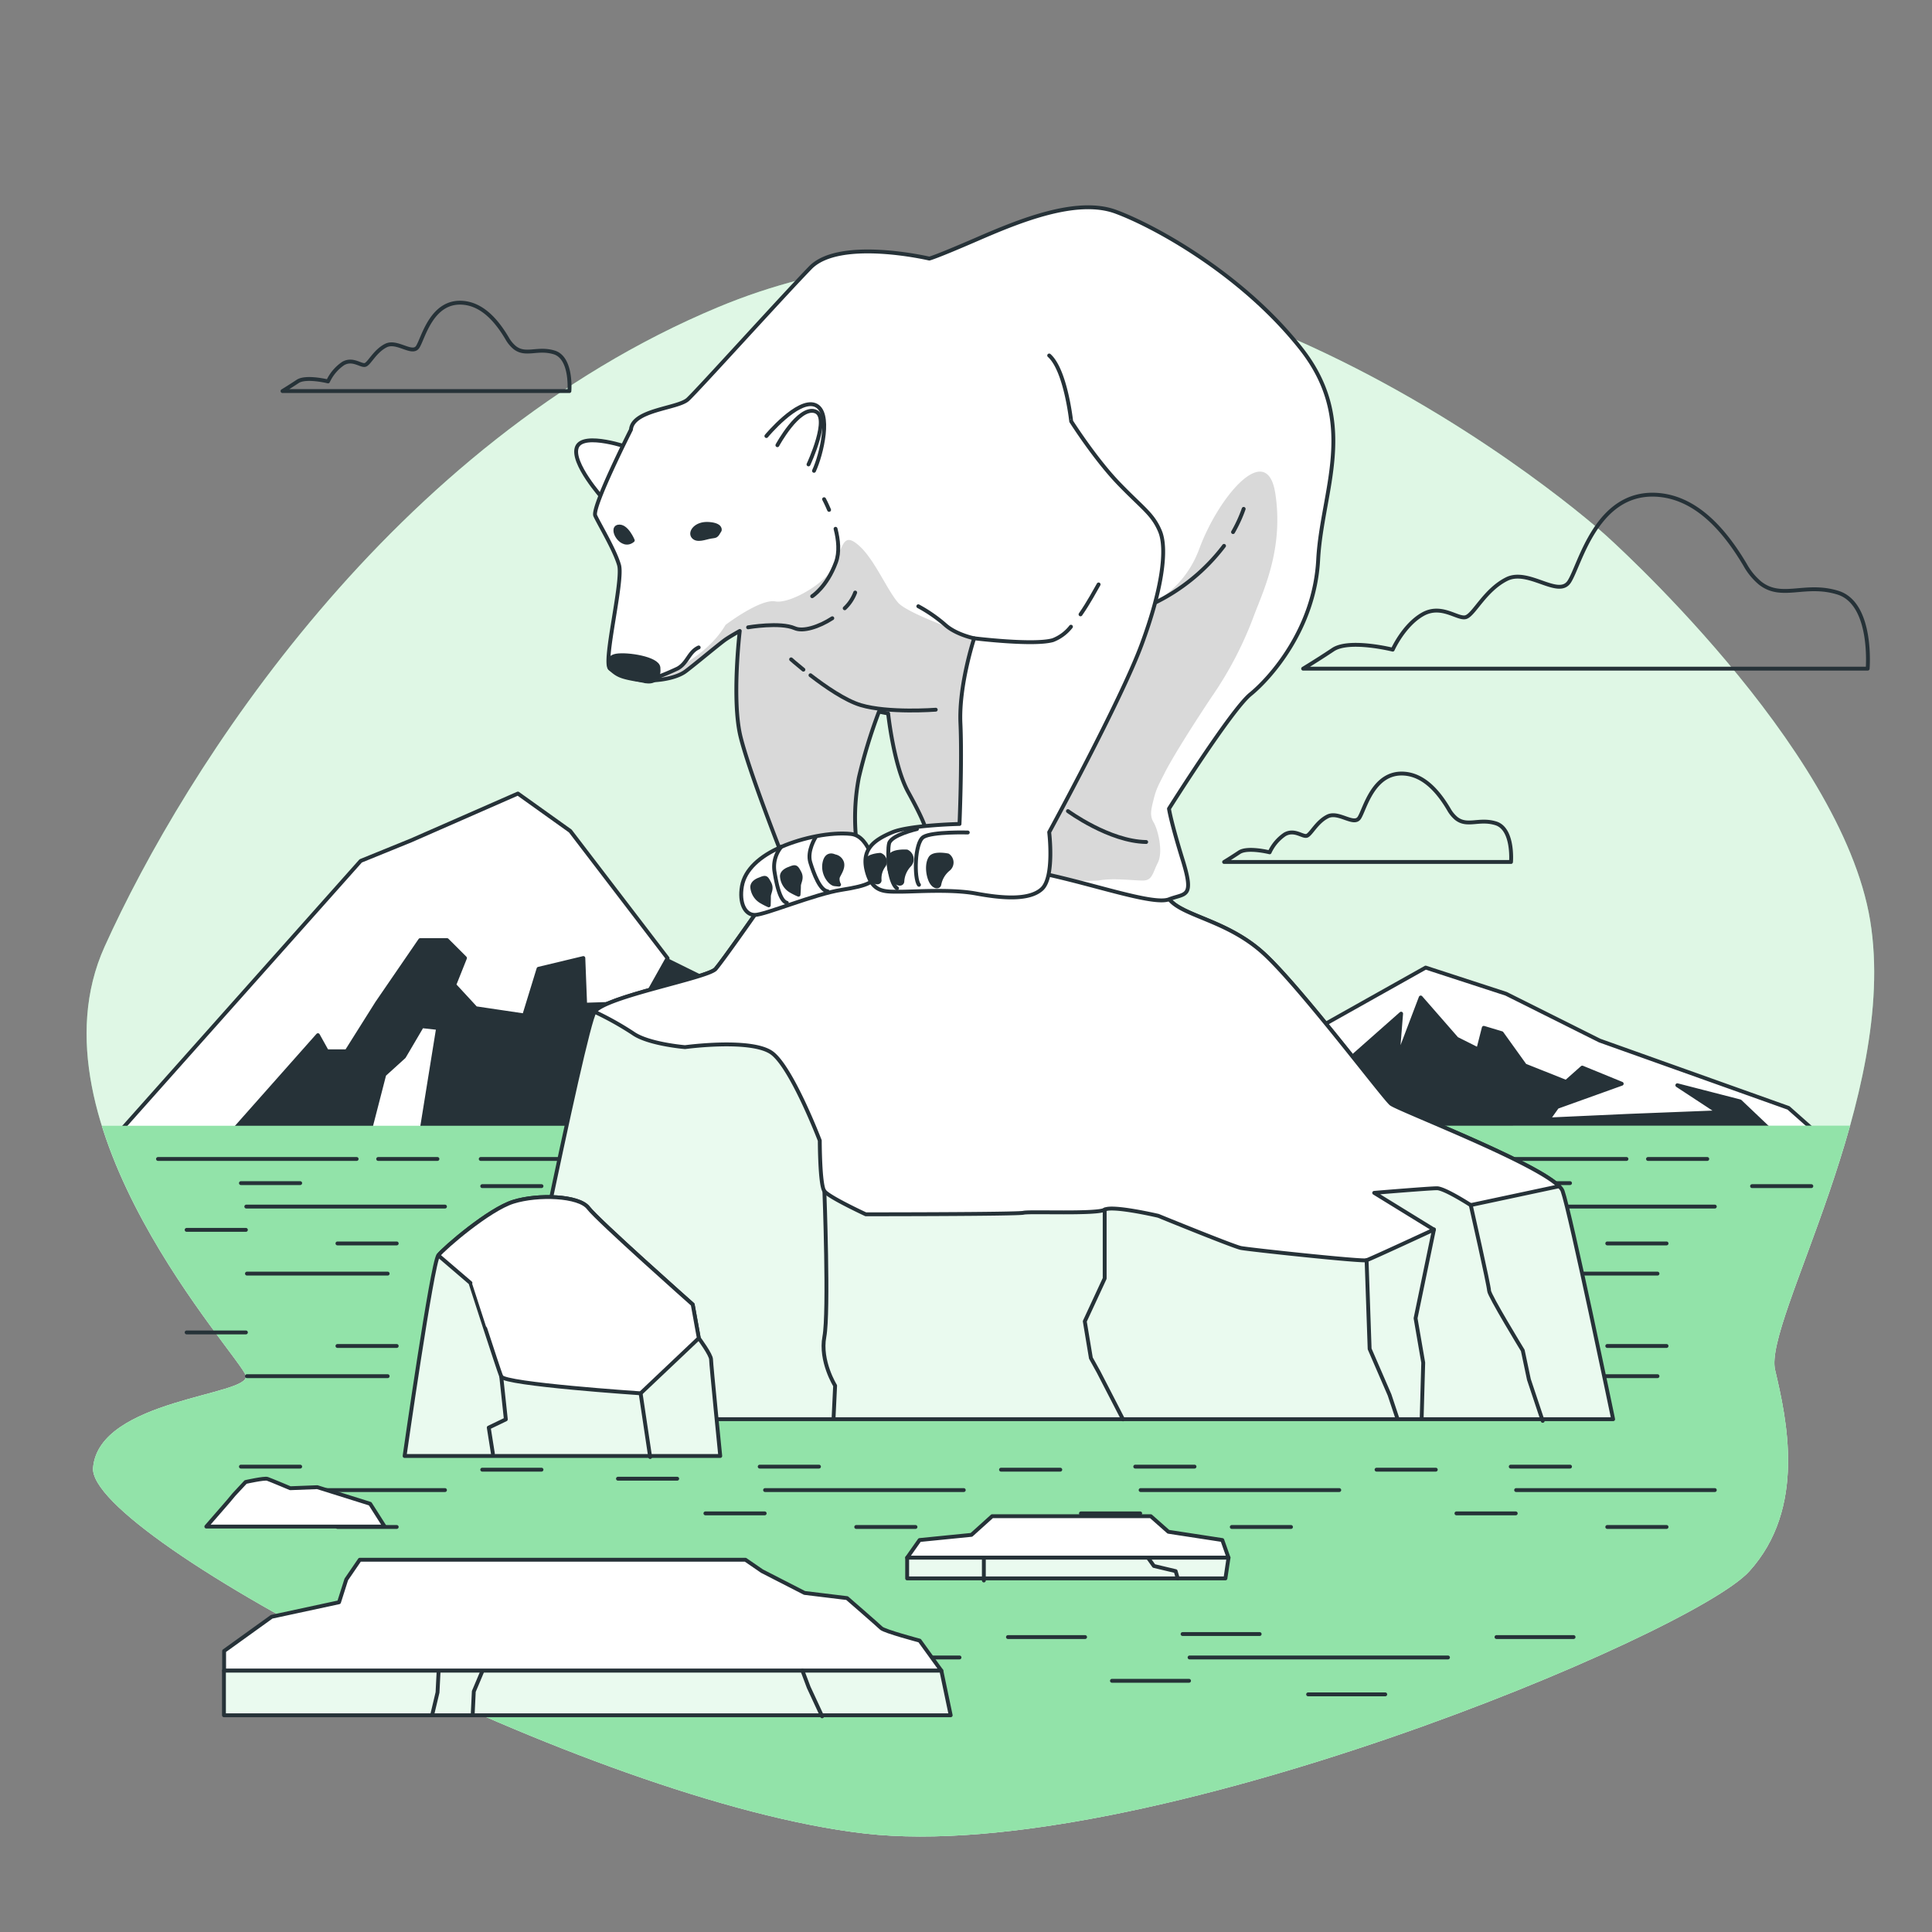 <svg xmlns="http://www.w3.org/2000/svg" viewBox="0 0 500 500"><rect x="0" y="0" width="500" height="500" fill="#808080" stroke="none"/><g id="freepik--background-simple--inject-39"><path d="M415.41,138.38S298.39,32.54,185.84,79.5C101.47,114.7,47.94,198.76,27.07,245S62.1,350.81,63.6,356s-38,6-39.51,23.85,128.2,86.47,199.76,94.67,213.92-51.44,228.83-67.83,9.69-39.51,6.71-52.18S491.44,283.73,484,238.26,415.41,138.38,415.41,138.38Z" style="fill:#92E3A9"></path><path d="M415.41,138.38S298.39,32.54,185.84,79.5C101.47,114.7,47.94,198.76,27.07,245S62.1,350.81,63.6,356s-38,6-39.51,23.85,128.2,86.47,199.76,94.67,213.92-51.44,228.83-67.83,9.69-39.51,6.71-52.18S491.44,283.73,484,238.26,415.41,138.38,415.41,138.38Z" style="fill:#fff;opacity:0.7"></path></g><g id="freepik--Clouds--inject-39"><path d="M455.47,150.87a16.73,16.73,0,0,1-3.81-4.65c-4.88-8.25-12.11-17.23-22.39-18.13-16.16-1.4-20.37,18.27-23.18,22.48s-10.54-3.51-16.16-.7S381.5,159,379.4,159.7s-6.33-3.51-11.24-.7-7.73,9.13-7.73,9.13-11.24-2.81-15.45,0-7.73,4.92-7.73,4.92h146.1s1.4-16.85-7.72-19.67C467.08,150.74,461.1,155.34,455.47,150.87Z" style="fill:none;stroke:#263238;stroke-linecap:round;stroke-linejoin:round"></path><path d="M133.19,89.94a8.56,8.56,0,0,1-1.94-2.36c-2.48-4.2-6.15-8.76-11.38-9.21-8.21-.72-10.35,9.28-11.78,11.42s-5.35-1.79-8.21-.36-4.28,4.64-5.35,5-3.22-1.79-5.71-.36a11.36,11.36,0,0,0-3.93,4.64s-5.71-1.42-7.85,0-3.93,2.5-3.93,2.5h74.25s.71-8.56-3.92-10C139.09,89.88,136.05,92.21,133.19,89.94Z" style="fill:none;stroke:#263238;stroke-linecap:round;stroke-linejoin:round"></path><path d="M376.87,211.81a8.44,8.44,0,0,1-1.93-2.37c-2.48-4.19-6.15-8.75-11.38-9.21-8.21-.71-10.35,9.28-11.78,11.42s-5.36-1.78-8.21-.35-4.29,4.64-5.36,5-3.21-1.79-5.71-.36a11.3,11.3,0,0,0-3.92,4.64s-5.72-1.43-7.86,0-3.92,2.5-3.92,2.5h74.25s.71-8.56-3.93-10C382.78,211.74,379.74,214.08,376.87,211.81Z" style="fill:none;stroke:#263238;stroke-linecap:round;stroke-linejoin:round"></path></g><g id="freepik--Mountains--inject-39"><polygon points="471.04 294 462.87 286.73 413.95 269.3 389.74 257.19 368.92 250.41 333.56 270.26 292.88 270.26 248.32 285.28 172.77 247.99 147.59 215.06 134.03 205.37 106.42 217.48 93.35 222.8 30.39 293.51 30.48 294 471.04 294" style="fill:#263238"></polygon><path d="M462.87,286.73,414,269.3l-24.22-12.11-20.82-6.78-35.36,19.85H313.2l-5.82,5.06,20.42,6-5.1,8.81V294H338l-.46-1c1.39,0,13-20,13-20l12.07-10.67-.93,11.6,6-15.78L377,268.82l5.57,2.79L384,266l4.64,1.39,6,8.36L405.31,280l4.18-3.71,10.21,4.18-16.71,6-2.32,3.25,20.42-.93,23.67-.93-10.67-7,16.24,4.18,9.28,8.82,10.94-.33Z" style="fill:#fff;stroke:#263238;stroke-linecap:round;stroke-linejoin:round"></path><polygon points="95.74 292.5 99.45 278.11 104.56 273.47 109.2 265.58 113.38 266.04 108.74 294.81 95.74 292.5" style="fill:#fff;stroke:#263238;stroke-linecap:round;stroke-linejoin:round"></polygon><polygon points="60.47 292.5 82.28 267.9 84.6 272.07 89.71 272.07 97.6 259.54 108.74 243.3 115.7 243.3 120.34 247.94 117.56 254.9 123.13 260.93 135.66 262.79 139.37 250.72 150.97 247.94 151.44 260.01 166.29 259.54 172.77 247.99 147.59 215.06 134.03 205.37 106.42 217.48 93.35 222.8 30.39 293.51 30.48 294 33.71 294 36.33 292.96 60.47 292.5" style="fill:#fff;stroke:#263238;stroke-linecap:round;stroke-linejoin:round"></polygon></g><g id="freepik--Sea--inject-39"><path d="M26.36,291.35C36.48,323.84,62.58,352.49,63.6,356c1.49,5.22-38,6-39.51,23.85s128.2,86.47,199.76,94.67,213.92-51.44,228.83-67.83,9.69-39.51,6.71-52.18c-1.87-8,11.22-33.8,19.4-63.19Z" style="fill:#92E3A9"></path><line x1="40.89" y1="299.94" x2="92.3" y2="299.94" style="fill:none;stroke:#263238;stroke-linecap:round;stroke-linejoin:round"></line><line x1="63.74" y1="312.26" x2="115.16" y2="312.26" style="fill:none;stroke:#263238;stroke-linecap:round;stroke-linejoin:round"></line><line x1="97.87" y1="299.94" x2="113.21" y2="299.94" style="fill:none;stroke:#263238;stroke-linecap:round;stroke-linejoin:round"></line><line x1="124.8" y1="306.97" x2="140.14" y2="306.97" style="fill:none;stroke:#263238;stroke-linecap:round;stroke-linejoin:round"></line><line x1="48.3" y1="318.29" x2="63.64" y2="318.29" style="fill:none;stroke:#263238;stroke-linecap:round;stroke-linejoin:round"></line><line x1="63.91" y1="329.61" x2="100.33" y2="329.61" style="fill:none;stroke:#263238;stroke-linecap:round;stroke-linejoin:round"></line><line x1="62.35" y1="306.19" x2="77.69" y2="306.19" style="fill:none;stroke:#263238;stroke-linecap:round;stroke-linejoin:round"></line><line x1="87.33" y1="321.8" x2="102.67" y2="321.8" style="fill:none;stroke:#263238;stroke-linecap:round;stroke-linejoin:round"></line><line x1="369.52" y1="299.94" x2="420.93" y2="299.94" style="fill:none;stroke:#263238;stroke-linecap:round;stroke-linejoin:round"></line><line x1="392.37" y1="312.26" x2="443.79" y2="312.26" style="fill:none;stroke:#263238;stroke-linecap:round;stroke-linejoin:round"></line><line x1="426.5" y1="299.94" x2="441.84" y2="299.94" style="fill:none;stroke:#263238;stroke-linecap:round;stroke-linejoin:round"></line><line x1="453.43" y1="306.97" x2="468.77" y2="306.97" style="fill:none;stroke:#263238;stroke-linecap:round;stroke-linejoin:round"></line><line x1="376.93" y1="318.29" x2="392.27" y2="318.29" style="fill:none;stroke:#263238;stroke-linecap:round;stroke-linejoin:round"></line><line x1="392.54" y1="329.61" x2="428.96" y2="329.61" style="fill:none;stroke:#263238;stroke-linecap:round;stroke-linejoin:round"></line><line x1="390.98" y1="306.19" x2="406.32" y2="306.19" style="fill:none;stroke:#263238;stroke-linecap:round;stroke-linejoin:round"></line><line x1="415.96" y1="321.8" x2="431.3" y2="321.8" style="fill:none;stroke:#263238;stroke-linecap:round;stroke-linejoin:round"></line><line x1="272.33" y1="299.94" x2="323.75" y2="299.94" style="fill:none;stroke:#263238;stroke-linecap:round;stroke-linejoin:round"></line><line x1="295.19" y1="312.26" x2="346.6" y2="312.26" style="fill:none;stroke:#263238;stroke-linecap:round;stroke-linejoin:round"></line><line x1="329.32" y1="299.94" x2="344.65" y2="299.94" style="fill:none;stroke:#263238;stroke-linecap:round;stroke-linejoin:round"></line><line x1="356.25" y1="306.97" x2="371.58" y2="306.97" style="fill:none;stroke:#263238;stroke-linecap:round;stroke-linejoin:round"></line><line x1="279.75" y1="318.29" x2="295.08" y2="318.29" style="fill:none;stroke:#263238;stroke-linecap:round;stroke-linejoin:round"></line><line x1="295.36" y1="329.61" x2="331.77" y2="329.61" style="fill:none;stroke:#263238;stroke-linecap:round;stroke-linejoin:round"></line><line x1="293.8" y1="306.19" x2="309.14" y2="306.19" style="fill:none;stroke:#263238;stroke-linecap:round;stroke-linejoin:round"></line><line x1="318.78" y1="321.8" x2="334.11" y2="321.8" style="fill:none;stroke:#263238;stroke-linecap:round;stroke-linejoin:round"></line><line x1="175.15" y1="299.94" x2="226.56" y2="299.94" style="fill:none;stroke:#263238;stroke-linecap:round;stroke-linejoin:round"></line><line x1="198" y1="312.26" x2="249.42" y2="312.26" style="fill:none;stroke:#263238;stroke-linecap:round;stroke-linejoin:round"></line><line x1="232.13" y1="299.94" x2="247.47" y2="299.94" style="fill:none;stroke:#263238;stroke-linecap:round;stroke-linejoin:round"></line><line x1="259.06" y1="306.97" x2="274.4" y2="306.97" style="fill:none;stroke:#263238;stroke-linecap:round;stroke-linejoin:round"></line><line x1="182.56" y1="318.29" x2="197.9" y2="318.29" style="fill:none;stroke:#263238;stroke-linecap:round;stroke-linejoin:round"></line><line x1="159.93" y1="309.31" x2="175.26" y2="309.31" style="fill:none;stroke:#263238;stroke-linecap:round;stroke-linejoin:round"></line><line x1="198.18" y1="329.61" x2="234.59" y2="329.61" style="fill:none;stroke:#263238;stroke-linecap:round;stroke-linejoin:round"></line><line x1="196.61" y1="306.19" x2="211.95" y2="306.19" style="fill:none;stroke:#263238;stroke-linecap:round;stroke-linejoin:round"></line><line x1="124.41" y1="299.94" x2="163.16" y2="299.94" style="fill:none;stroke:#263238;stroke-linecap:round;stroke-linejoin:round"></line><line x1="221.59" y1="321.8" x2="236.93" y2="321.8" style="fill:none;stroke:#263238;stroke-linecap:round;stroke-linejoin:round"></line><line x1="63.74" y1="385.63" x2="115.16" y2="385.63" style="fill:none;stroke:#263238;stroke-linecap:round;stroke-linejoin:round"></line><line x1="124.8" y1="380.35" x2="140.14" y2="380.35" style="fill:none;stroke:#263238;stroke-linecap:round;stroke-linejoin:round"></line><line x1="62.35" y1="379.56" x2="77.69" y2="379.56" style="fill:none;stroke:#263238;stroke-linecap:round;stroke-linejoin:round"></line><line x1="87.33" y1="395.18" x2="102.67" y2="395.18" style="fill:none;stroke:#263238;stroke-linecap:round;stroke-linejoin:round"></line><line x1="392.37" y1="385.63" x2="443.79" y2="385.63" style="fill:none;stroke:#263238;stroke-linecap:round;stroke-linejoin:round"></line><line x1="376.93" y1="391.66" x2="392.27" y2="391.66" style="fill:none;stroke:#263238;stroke-linecap:round;stroke-linejoin:round"></line><line x1="390.98" y1="379.56" x2="406.32" y2="379.56" style="fill:none;stroke:#263238;stroke-linecap:round;stroke-linejoin:round"></line><line x1="415.96" y1="395.18" x2="431.3" y2="395.18" style="fill:none;stroke:#263238;stroke-linecap:round;stroke-linejoin:round"></line><line x1="295.19" y1="385.63" x2="346.6" y2="385.63" style="fill:none;stroke:#263238;stroke-linecap:round;stroke-linejoin:round"></line><line x1="356.25" y1="380.35" x2="371.58" y2="380.35" style="fill:none;stroke:#263238;stroke-linecap:round;stroke-linejoin:round"></line><line x1="279.75" y1="391.66" x2="295.08" y2="391.66" style="fill:none;stroke:#263238;stroke-linecap:round;stroke-linejoin:round"></line><line x1="293.8" y1="379.56" x2="309.14" y2="379.56" style="fill:none;stroke:#263238;stroke-linecap:round;stroke-linejoin:round"></line><line x1="318.78" y1="395.18" x2="334.11" y2="395.18" style="fill:none;stroke:#263238;stroke-linecap:round;stroke-linejoin:round"></line><line x1="198" y1="385.63" x2="249.42" y2="385.63" style="fill:none;stroke:#263238;stroke-linecap:round;stroke-linejoin:round"></line><line x1="259.06" y1="380.35" x2="274.4" y2="380.35" style="fill:none;stroke:#263238;stroke-linecap:round;stroke-linejoin:round"></line><line x1="182.56" y1="391.66" x2="197.9" y2="391.66" style="fill:none;stroke:#263238;stroke-linecap:round;stroke-linejoin:round"></line><line x1="159.93" y1="382.69" x2="175.26" y2="382.69" style="fill:none;stroke:#263238;stroke-linecap:round;stroke-linejoin:round"></line><line x1="196.61" y1="379.56" x2="211.95" y2="379.56" style="fill:none;stroke:#263238;stroke-linecap:round;stroke-linejoin:round"></line><line x1="221.59" y1="395.18" x2="236.93" y2="395.18" style="fill:none;stroke:#263238;stroke-linecap:round;stroke-linejoin:round"></line><line x1="86.21" y1="423.67" x2="106.16" y2="423.67" style="fill:none;stroke:#263238;stroke-linecap:round;stroke-linejoin:round"></line><line x1="307.86" y1="428.95" x2="374.74" y2="428.95" style="fill:none;stroke:#263238;stroke-linecap:round;stroke-linejoin:round"></line><line x1="387.29" y1="423.67" x2="407.24" y2="423.67" style="fill:none;stroke:#263238;stroke-linecap:round;stroke-linejoin:round"></line><line x1="287.77" y1="434.99" x2="307.72" y2="434.99" style="fill:none;stroke:#263238;stroke-linecap:round;stroke-linejoin:round"></line><line x1="306.05" y1="422.89" x2="326" y2="422.89" style="fill:none;stroke:#263238;stroke-linecap:round;stroke-linejoin:round"></line><line x1="338.54" y1="438.5" x2="358.5" y2="438.5" style="fill:none;stroke:#263238;stroke-linecap:round;stroke-linejoin:round"></line><line x1="181.44" y1="428.95" x2="248.32" y2="428.95" style="fill:none;stroke:#263238;stroke-linecap:round;stroke-linejoin:round"></line><line x1="260.86" y1="423.67" x2="280.82" y2="423.67" style="fill:none;stroke:#263238;stroke-linecap:round;stroke-linejoin:round"></line><line x1="161.35" y1="434.99" x2="181.3" y2="434.99" style="fill:none;stroke:#263238;stroke-linecap:round;stroke-linejoin:round"></line><line x1="131.91" y1="426.01" x2="151.86" y2="426.01" style="fill:none;stroke:#263238;stroke-linecap:round;stroke-linejoin:round"></line><line x1="179.63" y1="422.89" x2="199.58" y2="422.89" style="fill:none;stroke:#263238;stroke-linecap:round;stroke-linejoin:round"></line><line x1="212.12" y1="438.5" x2="232.08" y2="438.5" style="fill:none;stroke:#263238;stroke-linecap:round;stroke-linejoin:round"></line><line x1="48.3" y1="344.83" x2="63.64" y2="344.83" style="fill:none;stroke:#263238;stroke-linecap:round;stroke-linejoin:round"></line><line x1="63.91" y1="356.15" x2="100.33" y2="356.15" style="fill:none;stroke:#263238;stroke-linecap:round;stroke-linejoin:round"></line><line x1="87.33" y1="348.34" x2="102.67" y2="348.34" style="fill:none;stroke:#263238;stroke-linecap:round;stroke-linejoin:round"></line><line x1="376.93" y1="344.83" x2="392.27" y2="344.83" style="fill:none;stroke:#263238;stroke-linecap:round;stroke-linejoin:round"></line><line x1="392.54" y1="356.15" x2="428.96" y2="356.15" style="fill:none;stroke:#263238;stroke-linecap:round;stroke-linejoin:round"></line><line x1="415.96" y1="348.34" x2="431.3" y2="348.34" style="fill:none;stroke:#263238;stroke-linecap:round;stroke-linejoin:round"></line><line x1="279.75" y1="344.83" x2="295.08" y2="344.83" style="fill:none;stroke:#263238;stroke-linecap:round;stroke-linejoin:round"></line><line x1="295.36" y1="356.15" x2="331.77" y2="356.15" style="fill:none;stroke:#263238;stroke-linecap:round;stroke-linejoin:round"></line><line x1="318.78" y1="348.34" x2="334.11" y2="348.34" style="fill:none;stroke:#263238;stroke-linecap:round;stroke-linejoin:round"></line><line x1="182.56" y1="344.83" x2="197.9" y2="344.83" style="fill:none;stroke:#263238;stroke-linecap:round;stroke-linejoin:round"></line><line x1="198.18" y1="356.15" x2="234.59" y2="356.15" style="fill:none;stroke:#263238;stroke-linecap:round;stroke-linejoin:round"></line><line x1="221.59" y1="348.34" x2="236.93" y2="348.34" style="fill:none;stroke:#263238;stroke-linecap:round;stroke-linejoin:round"></line></g><g id="freepik--Ice--inject-39"><path d="M195.35,236.76s-8.16,11.66-10.14,14-28.54,7.13-31.31,11.1-23,105.43-23,105.43H417.48s-11.1-53.51-13.08-59.06S362,287.26,360,285.68s-23.39-30.13-32.9-38.85-21-9.64-24.55-14.13-29.93-9.41-52.34-10.44S196,235,195.35,236.76Z" style="fill:#fff"></path><path d="M195.35,236.76s-8.16,11.66-10.14,14-28.54,7.13-31.31,11.1-23,105.43-23,105.43H417.48s-11.1-53.51-13.08-59.06S362,287.26,360,285.68s-23.39-30.13-32.9-38.85-21-9.64-24.55-14.13-29.93-9.41-52.34-10.44S196,235,195.35,236.76Z" style="fill:#92E3A9"></path><path d="M195.35,236.76s-8.16,11.66-10.14,14-28.54,7.13-31.31,11.1-23,105.43-23,105.43H417.48s-11.1-53.51-13.08-59.06S362,287.26,360,285.68s-23.39-30.13-32.9-38.85-21-9.64-24.55-14.13-29.93-9.41-52.34-10.44S196,235,195.35,236.76Z" style="fill:#fff;opacity:0.81"></path><path d="M195.35,236.76s-8.16,11.66-10.14,14-28.54,7.13-31.31,11.1-23,105.43-23,105.43H417.48s-11.1-53.51-13.08-59.06S362,287.26,360,285.68s-23.39-30.13-32.9-38.85-21-9.64-24.55-14.13-29.93-9.41-52.34-10.44S196,235,195.35,236.76Z" style="fill:none;stroke:#263238;stroke-linecap:round;stroke-linejoin:round"></path><path d="M177.29,271s17.44-2.38,22.59,1.59,12.28,22.59,12.28,22.59,0,11.49,1.19,13.08,10.71,6,10.71,6,39.24,0,40.82-.4,19,.4,21-.79,13.87,1.58,13.87,1.58,19.42,7.93,21.4,8.33,31.32,3.56,32.51,3.17,17.43-7.93,17.43-7.93l-15.45-9.51s14.27-1.19,16.25-1.19,8.72,4.36,8.72,4.36L403.49,307c-6.34-6.32-41.63-19.86-43.48-21.34s-23.39-30.13-32.9-38.85-21-9.64-24.55-14.13-29.93-9.41-52.34-10.44S196,235,195.35,236.76c0,0-8.16,11.66-10.14,14s-28.54,7.13-31.31,11.1a79.68,79.68,0,0,1,9.91,5.54C167.77,270.22,177.29,271,177.29,271Z" style="fill:#fff;stroke:#263238;stroke-linecap:round;stroke-linejoin:round"></path><path d="M213.35,308.27s1.19,31.31,0,37.65,2.78,12.69,2.78,12.69l-.4,8.32" style="fill:none;stroke:#263238;stroke-linecap:round;stroke-linejoin:round"></path><polyline points="353.67 326.11 354.46 349.1 359.61 360.99 361.59 366.93" style="fill:none;stroke:#263238;stroke-linecap:round;stroke-linejoin:round"></polyline><polyline points="371.11 318.18 366.35 341.17 368.33 352.66 367.93 366.93" style="fill:none;stroke:#263238;stroke-linecap:round;stroke-linejoin:round"></polyline><path d="M380.62,311.84s4.75,21,4.75,22.19,8.72,15.46,8.72,15.46l1.59,7.53,3.57,10.7" style="fill:none;stroke:#263238;stroke-linecap:round;stroke-linejoin:round"></path><polyline points="285.89 313.03 285.89 330.86 280.74 341.96 282.32 351.47 284.3 355.04 290.64 367.33" style="fill:none;stroke:#263238;stroke-linecap:round;stroke-linejoin:round"></polyline><path d="M180.85,346.32l-1.58-8.72s-24.58-21.8-27-25-13.08-3.57-19.42-1.59-17.83,11.9-19.42,13.88-8.72,51.92-8.72,51.92H186.4s-2.38-23.78-2.38-25S180.85,346.32,180.85,346.32Z" style="fill:#92E3A9"></path><path d="M180.85,346.32l-1.58-8.72s-24.58-21.8-27-25-13.08-3.57-19.42-1.59-17.83,11.9-19.42,13.88-8.72,51.92-8.72,51.92H186.4s-2.38-23.78-2.38-25S180.85,346.32,180.85,346.32Z" style="fill:#fff;opacity:0.81"></path><path d="M180.85,346.32l-1.58-8.72s-24.58-21.8-27-25-13.08-3.57-19.42-1.59-17.83,11.9-19.42,13.88-8.72,51.92-8.72,51.92H186.4s-2.38-23.78-2.38-25S180.85,346.32,180.85,346.32Z" style="fill:none;stroke:#263238;stroke-linecap:round;stroke-linejoin:round"></path><path d="M129.72,356.23c.79,2,36.07,4.36,36.07,4.36l15.06-14.27-1.58-8.72s-24.58-21.8-27-25-13.08-3.57-19.42-1.59-17.83,11.9-19.42,13.88l8.32,7.13S128.93,354.25,129.72,356.23Z" style="fill:#fff;stroke:#263238;stroke-linecap:round;stroke-linejoin:round"></path><line x1="165.79" y1="360.59" x2="168.26" y2="377.07" style="fill:none;stroke:#263238;stroke-linecap:round;stroke-linejoin:round"></line><polyline points="129.72 356.23 130.91 367.33 126.49 369.46 127.56 376.19" style="fill:none;stroke:#263238;stroke-linecap:round;stroke-linejoin:round"></polyline><polygon points="302.38 396.42 297.82 392.39 256.77 392.39 251.41 397.22 237.99 398.56 234.77 403.13 317.94 403.13 316.33 398.56 302.38 396.42" style="fill:#fff;stroke:#263238;stroke-linecap:round;stroke-linejoin:round"></polygon><polygon points="234.77 403.13 234.77 408.49 317.14 408.49 317.94 403.13 234.77 403.13" style="fill:#92E3A9"></polygon><polygon points="234.77 403.13 234.77 408.49 317.14 408.49 317.94 403.13 234.77 403.13" style="fill:#fff;opacity:0.81"></polygon><polygon points="234.77 403.13 234.77 408.49 317.14 408.49 317.94 403.13 234.77 403.13" style="fill:none;stroke:#263238;stroke-linecap:round;stroke-linejoin:round"></polygon><line x1="254.62" y1="403.66" x2="254.62" y2="409.03" style="fill:none;stroke:#263238;stroke-linecap:round;stroke-linejoin:round"></line><polyline points="297.28 403.39 298.63 405.27 304.26 406.61 304.8 408.49" style="fill:none;stroke:#263238;stroke-linecap:round;stroke-linejoin:round"></polyline><path d="M208.21,412.25l-11-5.64-4.29-2.95H93.11l-3.49,5.1-1.88,5.9L70.3,418.42,58,427.27v5.1H243.62L238,424.59s-9.12-2.42-9.93-3.22-8.85-7.78-8.85-7.78Z" style="fill:#fff;stroke:#263238;stroke-linecap:round;stroke-linejoin:round"></path><polygon points="57.96 432.37 57.96 443.91 246.04 443.91 243.62 432.37 57.96 432.37" style="fill:#92E3A9"></polygon><polygon points="57.96 432.37 57.96 443.91 246.04 443.91 243.62 432.37 57.96 432.37" style="fill:#fff;opacity:0.81"></polygon><polygon points="57.96 432.37 57.96 443.91 246.04 443.91 243.62 432.37 57.96 432.37" style="fill:none;stroke:#263238;stroke-linecap:round;stroke-linejoin:round"></polygon><polyline points="113.5 432.64 113.23 438 111.89 443.64" style="fill:none;stroke:#263238;stroke-linecap:round;stroke-linejoin:round"></polyline><polyline points="122.35 443.37 122.62 437.74 124.77 432.64" style="fill:none;stroke:#263238;stroke-linecap:round;stroke-linejoin:round"></polyline><polyline points="207.67 432.37 209.28 436.66 212.77 444.18" style="fill:none;stroke:#263238;stroke-linecap:round;stroke-linejoin:round"></polyline><path d="M53.4,395.08H99.55l-3.76-5.91-13.68-4.29-7,.27s-5.1-2.15-5.9-2.42-5.64.81-5.64.81l-3,3.22L59,388.64Z" style="fill:#fff;stroke:#263238;stroke-linecap:round;stroke-linejoin:round"></path></g><g id="freepik--polar-bear--inject-39"><path d="M163.05,115.93s-12.08-4.27-13.73-.24S156,129,156,129Z" style="fill:#fff;stroke:#263238;stroke-linecap:round;stroke-linejoin:round"></path><path d="M163.29,111.19s-10.19,20.13-9.24,22.26,5,8.77,6.16,12.79S156,171.35,157.84,173s2.61,2.13,6.63,2.84,10.19,0,13-2.13,9-7.34,10.42-8.29,3.56-2.13,3.56-2.13-2.14,18,.23,27.47,10.9,31,10.9,31L221.79,219a55.25,55.25,0,0,1,.48-17.77,134.64,134.64,0,0,1,5.21-17.05l2.37.47s1.42,13.5,5.21,20.37,4.26,8.77,4.26,8.77-5.21,2.84-5,5.92-1.66,5,2.84,6.16,16.81-2.85,30.55-.24,30.56,8.76,34.82,7.11,6.63-.24,3.55-10.19-3.55-13.26-3.55-13.26,16.11-25.58,21.08-29.61,16.58-16.82,17.53-34.82,10.65-35.53-4.5-54.71S299,58.61,288.82,54.82s-25.1,2.37-36,7.1-12.32,5-12.32,5-23.21-5.45-30.79,2.37S180.58,101,178,103.37,163.76,106,163.29,111.19Z" style="fill:#fff"></path><path d="M330.05,127.72c-2.14-14-14.66.71-19.67,14.3s-17.52,16.45-19.31,17.17S260,166,257.46,166s-22.17-6.79-25-10-6.08-11.09-10-14.66-4.3-.72-6.08,4.22-11.8,10.8-15.74,10.08-12.87,6.08-12.87,6.08c-5.31,9.06-17.1,13.46-20,14.43,3.59,0,7.62-.79,9.77-2.4,2.84-2.13,9-7.34,10.42-8.29s3.56-2.13,3.56-2.13-2.14,18,.23,27.47,10.9,31,10.9,31L221.79,219a55.25,55.25,0,0,1,.48-17.77,134.64,134.64,0,0,1,5.21-17.05l2.37.47s1.42,13.5,5.21,20.37,4.26,8.77,4.26,8.77a15.81,15.81,0,0,0-3.43,2.61l9.54,8.63,2.73.27a67,67,0,0,1,19.58.33c3.06.58,6.26,1.33,9.45,2.14a44.28,44.28,0,0,0,7.09.11c3.57-.71,8.94,0,11.44,0s2.51-1.78,3.94-4.64,0-8.59-1.08-10.37-.71-3.22,0-6.08,1.43-3.94,2.86-6.8,5.72-10,12.16-19.67a94.75,94.75,0,0,0,11.09-21.45C327.19,152.39,332.2,141.66,330.05,127.72Z" style="opacity:0.15"></path><path d="M163.29,111.19s-10.19,20.13-9.24,22.26,5,8.77,6.16,12.79S156,171.35,157.84,173s2.61,2.13,6.63,2.84,10.19,0,13-2.13,9-7.34,10.42-8.29,3.56-2.13,3.56-2.13-2.14,18,.23,27.47,10.9,31,10.9,31L221.79,219a55.25,55.25,0,0,1,.48-17.77,134.64,134.64,0,0,1,5.21-17.05l2.37.47s1.42,13.5,5.21,20.37,4.26,8.77,4.26,8.77-5.21,2.84-5,5.92-1.66,5,2.84,6.16,16.81-2.85,30.55-.24,30.56,8.76,34.82,7.11,6.63-.24,3.55-10.19-3.55-13.26-3.55-13.26,16.11-25.58,21.08-29.61,16.58-16.82,17.53-34.82,10.65-35.53-4.5-54.71S299,58.61,288.82,54.82s-25.1,2.37-36,7.1-12.32,5-12.32,5-23.21-5.45-30.79,2.37S180.58,101,178,103.37,163.76,106,163.29,111.19Z" style="fill:none;stroke:#263238;stroke-linecap:round;stroke-linejoin:round"></path><path d="M226.7,225.82s-1.3-9.47-6.49-10-12.43.93-18,3.34-9.46,5.93-10.2,10.2.74,7.42,3.34,7.42,15.4-5.38,22.45-6.49S226.52,228.23,226.7,225.82Z" style="fill:#fff;stroke:#263238;stroke-linecap:round;stroke-linejoin:round"></path><path d="M198.34,112.85s8.06-9.71,12.56-8.06,1.66,13-.24,17.06" style="fill:none;stroke:#263238;stroke-linecap:round;stroke-linejoin:round"></path><path d="M201.19,115.22s5.4-10,9.67-8.8-1.62,13.77-1.62,13.77" style="fill:none;stroke:#263238;stroke-linecap:round;stroke-linejoin:round"></path><path d="M216.24,136.85c.74,2.87,1.07,6.07.1,8.68-2.36,6.4-6.15,8.77-6.15,8.77" style="fill:none;stroke:#263238;stroke-linecap:round;stroke-linejoin:round"></path><path d="M213.27,129.19s.59,1.09,1.3,2.77" style="fill:none;stroke:#263238;stroke-linecap:round;stroke-linejoin:round"></path><path d="M218.61,157.42a10.8,10.8,0,0,0,2.71-4.07" style="fill:none;stroke:#263238;stroke-linecap:round;stroke-linejoin:round"></path><path d="M193.61,162.35s8.29-1.42,12.08.24c2.13.93,6.21-.31,9.71-2.59" style="fill:none;stroke:#263238;stroke-linecap:round;stroke-linejoin:round"></path><path d="M186.26,137.24s.48-1.42-2.84-1.65-5,2.13-4,3.31,3.07.24,4.5,0S185.32,138.9,186.26,137.24Z" style="fill:#263238;stroke:#263238;stroke-linecap:round;stroke-linejoin:round"></path><path d="M163.76,139.85s-1.65-4-3.79-3.55S160.92,142.22,163.76,139.85Z" style="fill:#263238;stroke:#263238;stroke-linecap:round;stroke-linejoin:round"></path><path d="M167.08,176.32a71.1,71.1,0,0,0,8.29-3.31c2.6-1.42,2.84-4.27,5.45-5.45" style="fill:none;stroke:#263238;stroke-linecap:round;stroke-linejoin:round"></path><path d="M157.84,173s-1.18-2.84,1.66-3.32,10.66.71,10.9,3.08-.72,4-3.32,3.55S160.21,174.67,157.84,173Z" style="fill:#263238;stroke:#263238;stroke-linecap:round;stroke-linejoin:round"></path><path d="M209.75,174.75c3.78,2.92,9,6.53,13,7.73,7.11,2.13,19.42,1.19,19.42,1.19" style="fill:none;stroke:#263238;stroke-linecap:round;stroke-linejoin:round"></path><path d="M204.74,170.64s1.25,1.12,3.18,2.67" style="fill:none;stroke:#263238;stroke-linecap:round;stroke-linejoin:round"></path><path d="M319.11,137.7a36.08,36.08,0,0,0,2.75-6" style="fill:none;stroke:#263238;stroke-linecap:round;stroke-linejoin:round"></path><path d="M298.63,156.12a50.16,50.16,0,0,0,18.15-14.85" style="fill:none;stroke:#263238;stroke-linecap:round;stroke-linejoin:round"></path><path d="M237.66,156.9a38.39,38.39,0,0,1,6.87,4.74c2.84,2.6,7.58,3.55,7.58,3.55s-4,12.08-3.55,22-.24,26.05-.24,26.05-13,.29-17.46,2.18-8,4.25-6.57,9.93,4.61,5.42,8.63,5.42,13.27-.71,19.66.47,13.74,1.9,17.06-1.18,1.89-14.69,1.89-14.69,18.48-33.87,23.92-48.55,6.64-24.87,4.74-29.37-4.5-5.92-10.66-12.32-12.31-16.1-12.31-16.1S275.8,95.79,271.53,92" style="fill:#fff;stroke:#263238;stroke-linecap:round;stroke-linejoin:round"></path><path d="M279.64,159c2.14-3.07,3.85-6.33,4.68-7.75" style="fill:none;stroke:#263238;stroke-linecap:round;stroke-linejoin:round"></path><path d="M252.11,165.19s15.4,1.9,20.37.48a10.91,10.91,0,0,0,4.68-3.48" style="fill:none;stroke:#263238;stroke-linecap:round;stroke-linejoin:round"></path><path d="M250.46,215.45s-9.15-.26-11.47,1.16-2.45,10.83-1.16,12.38" style="fill:none;stroke:#263238;stroke-linecap:round;stroke-linejoin:round"></path><path d="M237.31,214.55s-6.7,1.55-7.22,3.74-.13,10.06,2.06,11.6" style="fill:none;stroke:#263238;stroke-linecap:round;stroke-linejoin:round"></path><path d="M245.31,221.38s-3.61-.77-4.52.65-.77,4,0,5.8,2.19,1.94,2.32,1a6.7,6.7,0,0,1,2.32-3.87A2.22,2.22,0,0,0,245.31,221.38Z" style="fill:#263238;stroke:#263238;stroke-linecap:round;stroke-linejoin:round"></path><path d="M234.71,220.37s-3.68-.29-4.39,1.24-.23,4.06.77,5.75,2.43,1.62,2.44.71a6.63,6.63,0,0,1,1.79-4.14A2.22,2.22,0,0,0,234.71,220.37Z" style="fill:#263238;stroke:#263238;stroke-linecap:round;stroke-linejoin:round"></path><path d="M227.8,221.23s-3.09.15-3.51,1.49a5.85,5.85,0,0,0,1.24,4.7c1,1.3,2.2,1.09,2.11.34a5.56,5.56,0,0,1,1-3.63A1.86,1.86,0,0,0,227.8,221.23Z" style="fill:#263238;stroke:#263238;stroke-linecap:round;stroke-linejoin:round"></path><path d="M276.38,209.91s10.71,7.86,20.25,8" style="fill:none;stroke:#263238;stroke-linecap:round;stroke-linejoin:round"></path><path d="M202.21,219.14a8.05,8.05,0,0,0-1.8,6.25c.58,3.67,1.49,7.8,3.22,8.25" style="fill:none;stroke:#263238;stroke-linecap:round;stroke-linejoin:round"></path><path d="M211.08,216.67s-2.29,3.55-1.37,6.54,2.52,7.22,4.47,7.45" style="fill:none;stroke:#263238;stroke-linecap:round;stroke-linejoin:round"></path><path d="M216,221.6s-2.06-1.15-2.63,1.72,1.49,5.39,2.63,5.51l1.15.11a2.91,2.91,0,0,1-.34-1.83c.23-.81,1.49-2.3,1.14-3.79A2.41,2.41,0,0,0,216,221.6Z" style="fill:#263238;stroke:#263238;stroke-linecap:round;stroke-linejoin:round"></path><path d="M204.31,224.81s-1.95.58-1.95,1.95a4.71,4.71,0,0,0,2.3,3.79,17.06,17.06,0,0,0,2,1s.11-1.38.11-2.29.92-1.95.12-3.45S205.92,224.12,204.31,224.81Z" style="fill:#263238;stroke:#263238;stroke-linecap:round;stroke-linejoin:round"></path><path d="M196.63,227.57s-1.95.57-1.95,2A4.71,4.71,0,0,0,197,233.3a18.24,18.24,0,0,0,1.95,1S199,233,199,232s.91-1.95.11-3.44S198.23,226.88,196.63,227.57Z" style="fill:#263238;stroke:#263238;stroke-linecap:round;stroke-linejoin:round"></path></g></svg>